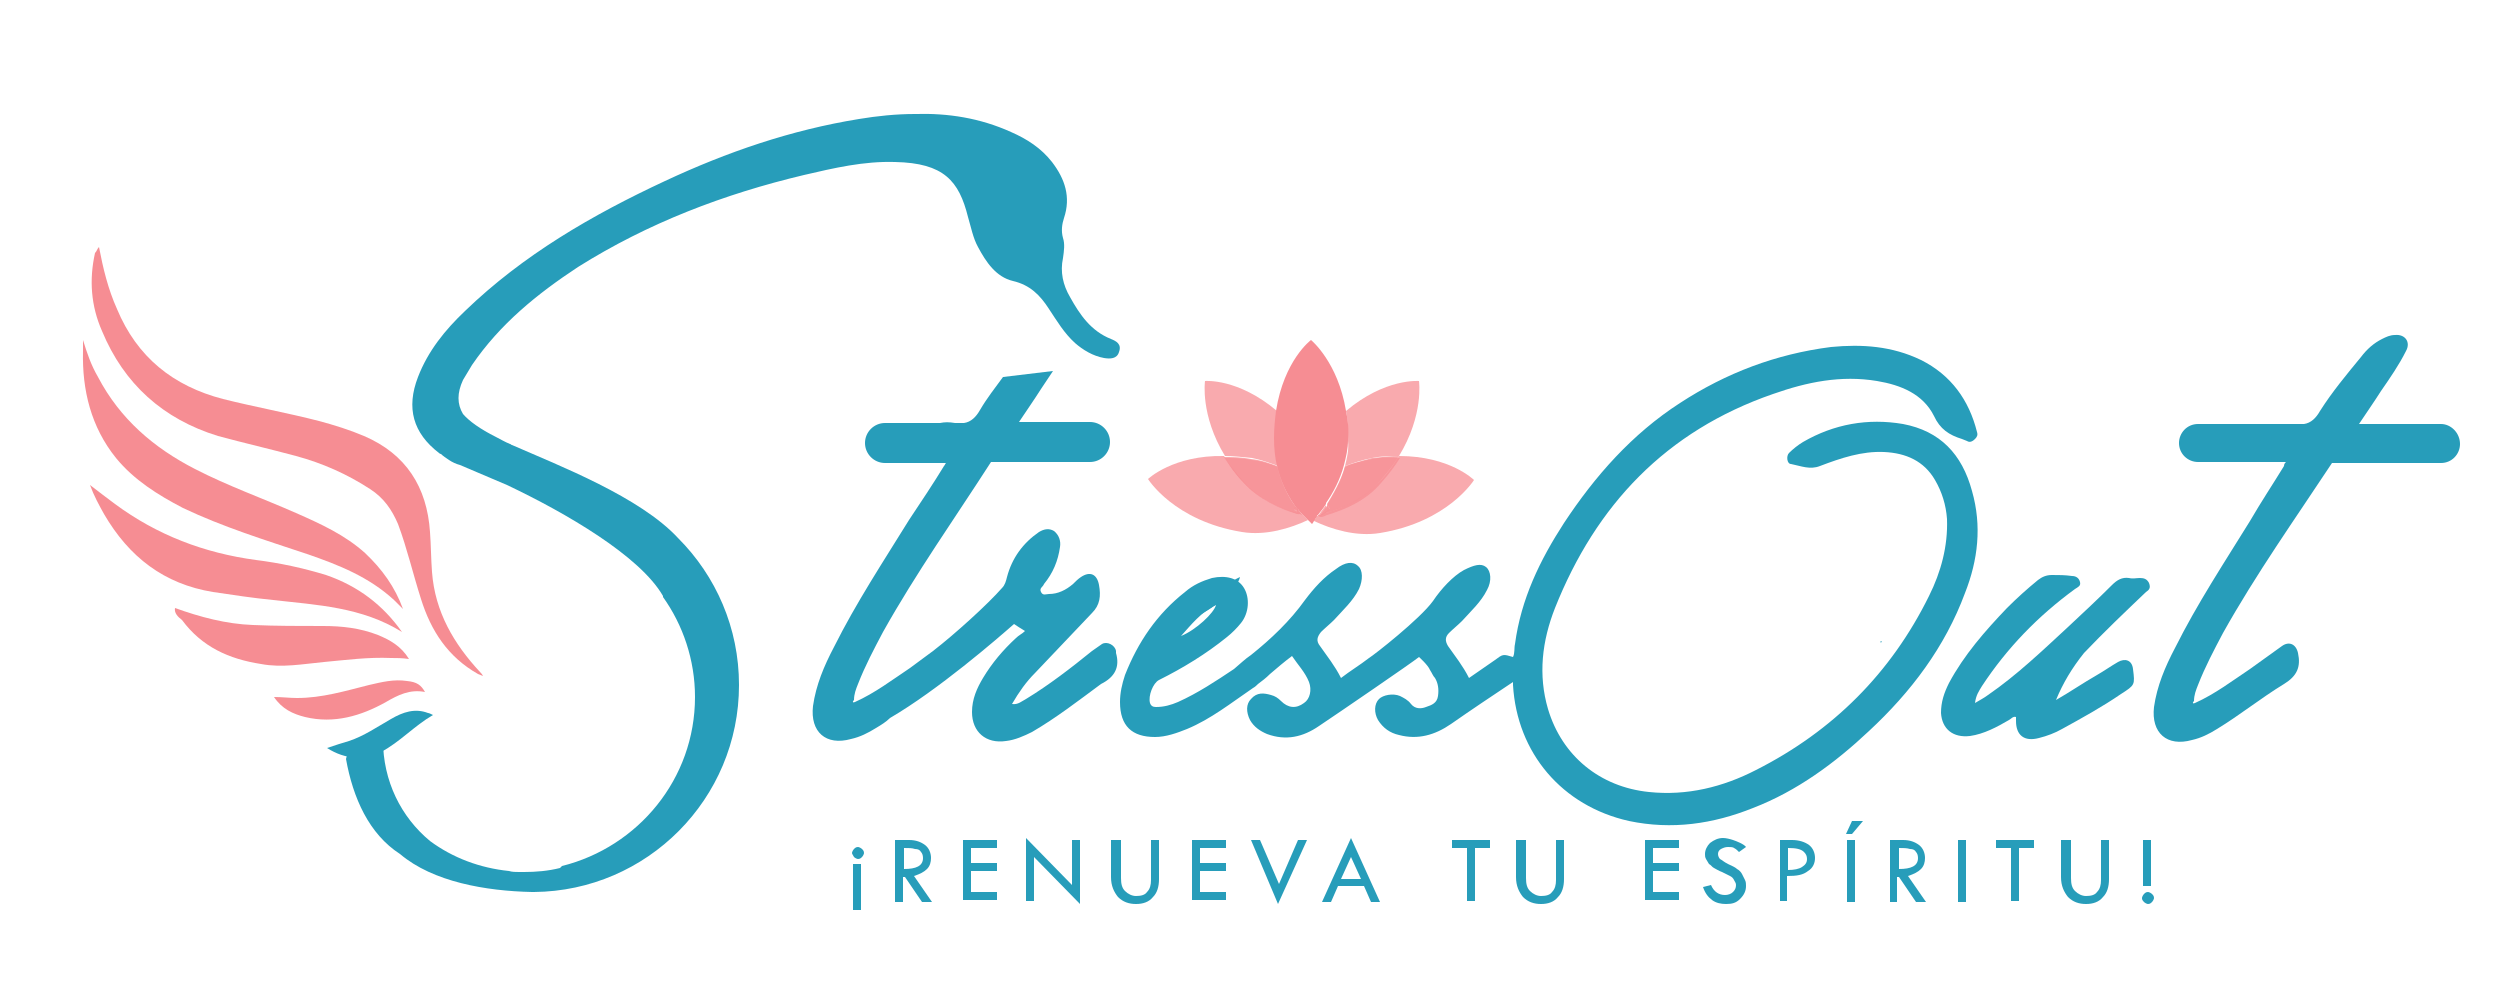 <?xml version="1.0" encoding="utf-8"?>
<!-- Generator: Adobe Illustrator 21.0.0, SVG Export Plug-In . SVG Version: 6.00 Build 0)  -->
<svg version="1.1" id="Layer_1" xmlns="http://www.w3.org/2000/svg" xmlns:xlink="http://www.w3.org/1999/xlink" x="0px" y="0px"
	 viewBox="0 0 250 100" style="enable-background:new 0 0 250 100;" xml:space="preserve">
<style type="text/css">
	.st0{fill:#FFFFFF;}
	.st1{fill:#279DBA;}
	.st2{fill:#F68D93;}
	.st3{opacity:0.75;fill:#E721ED;}
	.st4{opacity:0.75;fill:#F68D93;}
</style>
<rect class="st0" width="250" height="100"/>
<g>
	<path class="st1" d="M85.2,85.3c0-0.1,0.1-0.3,0.2-0.4c0.1-0.1,0.2-0.2,0.4-0.2c0.1,0,0.3,0.1,0.4,0.2c0.1,0.1,0.2,0.2,0.2,0.4
		c0,0.1-0.1,0.3-0.2,0.4c-0.1,0.1-0.2,0.2-0.4,0.2c-0.1,0-0.3-0.1-0.4-0.2C85.3,85.5,85.2,85.4,85.2,85.3z M85.3,86.4h0.8V91h-0.8
		V86.4z"/>
	<path class="st1" d="M89.6,84h1.3c0.7,0,1.2,0.2,1.6,0.5c0.4,0.3,0.6,0.8,0.6,1.3c0,0.4-0.1,0.8-0.4,1.1c-0.3,0.3-0.7,0.5-1.3,0.7
		l1.8,2.6h-1l-1.7-2.5h-0.2v2.5h-0.8V84z M90.4,84.8v2.1c1.2,0,1.9-0.3,1.9-1.1c0-0.3-0.1-0.5-0.2-0.6c-0.1-0.2-0.3-0.3-0.6-0.3
		C91.2,84.8,90.9,84.8,90.4,84.8z"/>
	<path class="st1" d="M96.3,84h3.4v0.8h-2.6v1.5h2.6v0.8h-2.6v2.1h2.6v0.8h-3.4V84z"/>
	<path class="st1" d="M102.6,83.8l4.6,4.7V84h0.8v6.4l-4.6-4.7v4.4h-0.8V83.8z"/>
	<path class="st1" d="M111.3,84h0.8v3.8c0,0.6,0.1,1,0.4,1.3c0.3,0.3,0.7,0.5,1.1,0.5c0.5,0,0.9-0.1,1.1-0.4
		c0.3-0.3,0.4-0.7,0.4-1.2V84h0.8v3.9c0,0.8-0.2,1.4-0.6,1.8c-0.4,0.5-1,0.7-1.7,0.7c-0.7,0-1.3-0.2-1.8-0.7c-0.4-0.5-0.7-1.1-0.7-2
		V84z"/>
	<path class="st1" d="M119.2,84h3.4v0.8H120v1.5h2.6v0.8H120v2.1h2.6v0.8h-3.4V84z"/>
	<path class="st1" d="M125.1,84h0.9l1.9,4.4l1.9-4.4h0.9l-2.9,6.4L125.1,84z"/>
	<path class="st1" d="M135.1,83.8l2.9,6.4h-0.9l-0.7-1.6h-2.6l-0.7,1.6h-0.9L135.1,83.8z M135.1,85.7l-1,2.2h2L135.1,85.7z"/>
	<path class="st1" d="M145.2,84h3.8v0.8h-1.5v5.3h-0.8v-5.3h-1.5V84z"/>
	<path class="st1" d="M151.8,84h0.8v3.8c0,0.6,0.1,1,0.4,1.3c0.3,0.3,0.7,0.5,1.1,0.5c0.5,0,0.9-0.1,1.1-0.4
		c0.3-0.3,0.4-0.7,0.4-1.2V84h0.8v3.9c0,0.8-0.2,1.4-0.6,1.8c-0.4,0.5-1,0.7-1.7,0.7c-0.7,0-1.3-0.2-1.8-0.7c-0.4-0.5-0.7-1.1-0.7-2
		V84z"/>
	<path class="st1" d="M164.5,84h3.4v0.8h-2.6v1.5h2.6v0.8h-2.6v2.1h2.6v0.8h-3.4V84z"/>
	<path class="st1" d="M174.6,84.7l-0.7,0.5c-0.2-0.2-0.3-0.3-0.5-0.4c-0.1-0.1-0.4-0.1-0.6-0.1c-0.3,0-0.5,0.1-0.7,0.2
		c-0.2,0.1-0.3,0.3-0.3,0.5c0,0.2,0.1,0.4,0.2,0.5c0.2,0.1,0.4,0.3,0.8,0.5c0.4,0.2,0.7,0.3,0.9,0.5c0.2,0.1,0.4,0.3,0.5,0.5
		c0.1,0.2,0.2,0.4,0.3,0.6c0.1,0.2,0.1,0.4,0.1,0.6c0,0.5-0.2,0.9-0.6,1.3c-0.4,0.4-0.8,0.5-1.4,0.5c-0.5,0-1-0.1-1.4-0.4
		c-0.4-0.3-0.7-0.7-0.9-1.3l0.8-0.2c0.3,0.7,0.8,1,1.4,1c0.3,0,0.6-0.1,0.8-0.3c0.2-0.2,0.3-0.4,0.3-0.7c0-0.2-0.1-0.3-0.2-0.5
		c-0.1-0.2-0.2-0.3-0.4-0.4c-0.2-0.1-0.4-0.2-0.8-0.4c-0.3-0.1-0.6-0.3-0.8-0.4c-0.2-0.1-0.3-0.3-0.5-0.4c-0.1-0.2-0.2-0.3-0.3-0.5
		c-0.1-0.2-0.1-0.3-0.1-0.5c0-0.4,0.2-0.8,0.5-1.1c0.4-0.3,0.8-0.5,1.3-0.5c0.3,0,0.7,0.1,1,0.2S174.4,84.4,174.6,84.7z"/>
	<path class="st1" d="M178,84h1.2c0.7,0,1.3,0.2,1.7,0.5s0.6,0.8,0.6,1.3c0,0.5-0.2,1-0.7,1.3c-0.5,0.4-1.1,0.5-2.1,0.5v2.5H178V84z
		 M178.8,84.8v2.2c0.6,0,1.1-0.1,1.4-0.3c0.3-0.2,0.5-0.4,0.5-0.8c0-0.3-0.1-0.5-0.3-0.7C180.1,84.9,179.6,84.8,178.8,84.8z"/>
	<path class="st1" d="M184.6,83.4l0.6-1.3h1.1l-1.1,1.3H184.6z M184.7,84h0.8v6.2h-0.8V84z"/>
	<path class="st1" d="M189,84h1.3c0.7,0,1.2,0.2,1.6,0.5c0.4,0.3,0.6,0.8,0.6,1.3c0,0.4-0.1,0.8-0.4,1.1c-0.3,0.3-0.7,0.5-1.3,0.7
		l1.8,2.6h-1l-1.7-2.5h-0.2v2.5H189V84z M189.9,84.8v2.1c1.2,0,1.9-0.3,1.9-1.1c0-0.3-0.1-0.5-0.2-0.6c-0.1-0.2-0.3-0.3-0.6-0.3
		C190.7,84.8,190.3,84.8,189.9,84.8z"/>
	<path class="st1" d="M195.8,84h0.8v6.2h-0.8V84z"/>
	<path class="st1" d="M199.6,84h3.8v0.8h-1.5v5.3h-0.8v-5.3h-1.5V84z"/>
	<path class="st1" d="M206.3,84h0.8v3.8c0,0.6,0.1,1,0.4,1.3c0.3,0.3,0.7,0.5,1.1,0.5c0.5,0,0.9-0.1,1.1-0.4
		c0.3-0.3,0.4-0.7,0.4-1.2V84h0.8v3.9c0,0.8-0.2,1.4-0.6,1.8c-0.4,0.5-1,0.7-1.7,0.7c-0.7,0-1.3-0.2-1.8-0.7c-0.4-0.5-0.7-1.1-0.7-2
		V84z"/>
	<path class="st1" d="M214.2,89.8c0-0.1,0.1-0.3,0.2-0.4c0.1-0.1,0.2-0.2,0.4-0.2c0.1,0,0.3,0.1,0.4,0.2c0.1,0.1,0.2,0.2,0.2,0.4
		c0,0.1-0.1,0.3-0.2,0.4c-0.1,0.1-0.2,0.2-0.4,0.2c-0.1,0-0.3-0.1-0.4-0.2C214.2,90,214.2,89.9,214.2,89.8z M214.3,84h0.8v4.6h-0.8
		V84z"/>
</g>
<path class="st1" d="M244.1,42.4h-4c0,0-0.1,0-0.1,0c-1.3,0-2.6,0-4.1,0c0.8-1.2,1.5-2.2,2.2-3.3c0.9-1.3,1.8-2.6,2.5-4
	c0.5-0.9-0.1-1.7-1.1-1.6c-0.5,0-0.9,0.2-1.3,0.4c-0.8,0.4-1.5,1-2.1,1.8c-1.4,1.7-2.9,3.5-4.1,5.4c-0.4,0.7-0.9,1.2-1.6,1.3h-0.8
	c0,0-0.1,0-0.1,0c-0.1,0-0.2,0-0.4,0h-9.3c-1.1,0-1.9,0.9-1.9,1.9c0,1.1,0.9,1.9,1.9,1.9h8.8c-0.1,0.1-0.2,0.2-0.2,0.4
	c-1.1,1.8-2.3,3.6-3.4,5.5c-2.6,4.2-5.3,8.3-7.5,12.7c-1,1.9-1.8,3.8-2.1,5.9c-0.3,2.6,1.3,4,3.8,3.3c0.9-0.2,1.7-0.6,2.5-1.1
	c2.3-1.4,4.4-3.1,6.7-4.5c1.3-0.8,1.7-1.7,1.4-3.1c-0.2-0.9-0.9-1.2-1.6-0.7c-1.1,0.8-2.1,1.5-3.2,2.3c-1.8,1.2-3.5,2.5-5.5,3.4
	c-0.2,0.1-0.3,0-0.1-0.2c0-0.6,0.2-1.1,0.4-1.6c0.7-1.8,1.6-3.5,2.5-5.2c3.3-5.9,7.2-11.4,10.9-17h10.9c1.1,0,1.9-0.9,1.9-1.9
	C246,43.3,245.1,42.4,244.1,42.4z"/>
<path class="st1" d="M205.6,70c1.4-0.8,2.7-1.7,4.1-2.5c0.7-0.4,1.4-0.9,2.1-1.3c0.7-0.4,1.4-0.2,1.5,0.7c0.2,1.6,0.2,1.6-1.2,2.5
	c-1.9,1.3-3.9,2.4-5.9,3.5c-0.7,0.4-1.5,0.7-2.3,0.9c-1.5,0.4-2.3-0.3-2.3-1.7c0-0.1,0-0.2,0-0.4c-0.3-0.1-0.5,0.2-0.7,0.3
	c-1.2,0.7-2.5,1.4-3.9,1.6c-1.7,0.2-2.8-0.7-2.9-2.3c0-1.1,0.3-2,0.8-3c1.5-2.8,3.6-5.2,5.8-7.5c1-1,2-1.9,3.1-2.8
	c0.4-0.3,0.8-0.5,1.4-0.5c0.7,0,1.3,0,2,0.1c0.4,0,0.7,0.2,0.8,0.6c0.1,0.4-0.2,0.5-0.5,0.7c-3.7,2.7-6.8,5.9-9.3,9.7
	c-0.3,0.5-0.6,0.9-0.7,1.7c0.5-0.3,0.9-0.5,1.3-0.8c2.9-2,5.4-4.4,8-6.8c1.5-1.4,3-2.8,4.4-4.2c0.5-0.5,1-0.8,1.7-0.7
	c0.4,0.1,0.7,0,1.1,0c0.4,0,0.7,0.1,0.9,0.5c0.2,0.5,0,0.7-0.3,0.9c-2.1,2-4.2,4-6.2,6.1C207.2,66.8,206.3,68.3,205.6,70z"/>
<path class="st2" d="M9.9,24.7c0.4,2.1,0.9,4.2,1.8,6.2c2,4.8,5.6,7.7,10.6,9c3.2,0.8,6.5,1.4,9.6,2.2c1.5,0.4,3.1,0.9,4.5,1.5
	c4.2,1.8,6.3,5.1,6.6,9.6c0.1,1.3,0.1,2.7,0.2,4c0.3,4,2.2,7.2,4.8,10c0.1,0.1,0.2,0.2,0.3,0.4c-0.2-0.1-0.3-0.1-0.5-0.2
	c-3-1.7-4.7-4.3-5.7-7.5c-0.8-2.5-1.4-5.1-2.3-7.5c-0.6-1.4-1.4-2.6-2.8-3.5c-2.3-1.5-4.8-2.6-7.4-3.3c-2.6-0.7-5.2-1.3-7.8-2
	c-5.5-1.7-9.4-5.2-11.6-10.5c-1.1-2.5-1.3-5.1-0.7-7.8C9.7,25.1,9.7,24.9,9.9,24.7z"/>
<path class="st2" d="M8.3,34c0.4,1.3,0.8,2.5,1.5,3.7c2.2,4.2,5.6,7.1,9.7,9.2c3.3,1.7,6.7,2.9,10.1,4.4c2.5,1.1,4.9,2.2,6.9,4
	c1.7,1.6,3,3.4,3.8,5.6c-0.3-0.3-0.6-0.6-0.9-0.9c-2.5-2.3-5.5-3.5-8.7-4.6c-4.2-1.4-8.4-2.7-12.4-4.6c-2.5-1.3-4.9-2.8-6.7-5
	C9.1,42.7,8.2,39,8.3,35.1C8.3,34.7,8.3,34.4,8.3,34z"/>
<path class="st2" d="M40.2,63.2c-4-2.5-8.5-2.7-12.9-3.2c-2-0.2-4-0.5-6-0.8c-4.9-0.8-8.4-3.5-10.9-7.8c-0.5-0.9-1-1.8-1.4-2.9
	c0.9,0.7,1.7,1.3,2.5,1.9c4.2,3.1,8.9,4.9,14.1,5.6c2.4,0.3,4.7,0.8,7,1.5C35.8,58.6,38.3,60.5,40.2,63.2z"/>
<path class="st2" d="M17.5,60.8c2.5,0.9,5.1,1.6,7.8,1.7c2.3,0.1,4.6,0.1,7,0.1c1.9,0,3.7,0.2,5.5,0.9c1.2,0.5,2.3,1.1,3.1,2.4
	c-0.7-0.1-1.2-0.1-1.8-0.1c-2.3-0.1-4.5,0.2-6.7,0.4c-2.1,0.2-4.2,0.6-6.3,0.2c-3.2-0.5-5.9-1.7-7.9-4.4
	C17.8,61.7,17.4,61.3,17.5,60.8L17.5,60.8z"/>
<path class="st2" d="M42.5,69.2c-1.5-0.3-2.7,0.3-3.9,1c-2.5,1.4-5.2,2.2-8.1,1.5c-1.2-0.3-2.3-0.8-3.1-2c0.8,0,1.6,0.1,2.3,0.1
	c2.5,0,4.8-0.7,7.2-1.3c1.3-0.3,2.5-0.6,3.8-0.4C41.7,68.2,42.1,68.5,42.5,69.2z"/>
<path class="st1" d="M32.7,74.8c0.9-0.3,1.5-0.5,2.2-0.7c1.5-0.5,2.8-1.4,4.2-2.2c1.2-0.7,2.4-1.1,3.7-0.6c0.1,0,0.3,0.1,0.5,0.2
	c-1.9,1.1-3.3,2.7-5.2,3.7C36.4,76,34.6,76,32.7,74.8z"/>
<path class="st0" d="M69.2,63.6c-0.2,0.1-0.2,0-0.1-0.1C69.1,63.5,69.1,63.5,69.2,63.6z"/>
<path class="st1" d="M188.2,64.2c-0.2,0.1-0.2,0-0.1-0.1C188.1,64.1,188.1,64.1,188.2,64.2z"/>
<path class="st1" d="M124,57.7c-1.9,0.9-3.1,2.4-4.3,3.9C121.5,60.8,123.8,58.8,124,57.7z"/>
<path class="st1" d="M190.3,42.4c-3.5-0.6-6.9,0-10,1.8c-0.5,0.3-1,0.7-1.4,1.1c-0.3,0.3-0.2,1.1,0.2,1.1c1,0.2,1.9,0.6,2.9,0.2
	c2.1-0.8,4.2-1.5,6.4-1.4c2.2,0.1,4,0.9,5.1,2.8c0.7,1.2,1.1,2.5,1.2,3.9c0.1,2.7-0.6,5.3-1.8,7.7c-3.8,7.7-9.6,13.5-17.3,17.4
	c-3.3,1.7-6.9,2.6-10.7,2.2c-4.9-0.5-8.7-3.6-10.1-8.3c-1-3.4-0.6-6.8,0.7-10.1c4.1-10.3,11.1-17.7,21.8-21.4
	c3.4-1.2,6.8-1.9,10.4-1.3c2.4,0.4,4.6,1.3,5.7,3.5c0.6,1.3,1.5,1.9,2.8,2.3c0.2,0.1,0.3,0.1,0.5,0.2c0.3,0.2,0.6,0,0.8-0.2
	c0.2-0.2,0.3-0.4,0.2-0.7c-0.8-3.2-2.6-5.7-5.6-7.2c-2.9-1.4-5.9-1.6-9-1.3c-5.5,0.7-10.5,2.6-15.1,5.6c-4.8,3.1-8.5,7.3-11.6,12
	c-2.4,3.7-4.3,7.6-4.9,12.1c-0.1,0.4,0,0.9-0.2,1.3c-1-0.3-1-0.3-1.8,0.3c-0.9,0.6-1.7,1.2-2.6,1.8c-0.6-1.2-1.4-2.2-2.1-3.2
	c-0.3-0.5-0.3-0.9,0.1-1.3c0.4-0.4,0.9-0.8,1.3-1.2c0.9-1,1.9-1.9,2.5-3.1c0.5-0.9,0.4-1.9-0.1-2.3c-0.5-0.4-1.2-0.2-2.2,0.3
	c-1.1,0.6-2.3,1.9-3.1,3.1c-1.3,1.8-5.9,5.4-6.4,5.7c-0.9,0.7-1.9,1.3-2.8,2c-0.6-1.2-1.4-2.2-2.1-3.2c-0.4-0.5-0.3-0.9,0.1-1.4
	c0.4-0.4,0.9-0.8,1.3-1.2c0.9-1,1.9-1.9,2.5-3.1c0.4-0.9,0.4-1.9-0.1-2.3c-0.5-0.5-1.3-0.4-2.2,0.3c-1.2,0.8-2.2,1.9-3.1,3.1
	c-1.5,2.1-3.4,3.9-5.4,5.5c-0.6,0.4-1.1,0.9-1.7,1.4c0,0,0,0,0,0c-1.8,1.2-3.6,2.4-5.6,3.3c-0.7,0.3-1.4,0.5-2.2,0.5
	c-0.3,0-0.5-0.1-0.6-0.4c-0.2-0.7,0.3-2,0.9-2.3c2.4-1.2,4.7-2.6,6.8-4.3c0.5-0.4,1-0.9,1.4-1.4c0.8-1,0.9-2.5,0.3-3.5
	c-0.6-1-1.8-1.3-3.2-1c-1,0.3-1.9,0.7-2.7,1.4c-2.8,2.2-4.7,5-6,8.3c-0.3,0.9-0.5,1.8-0.5,2.7c0,2.4,1.2,3.5,3.5,3.5
	c1.1,0,2.2-0.4,3.2-0.8c2.4-1,4.4-2.6,6.6-4.1c0.2-0.1,0.4-0.3,0.5-0.4c0.4-0.3,0.8-0.6,1.2-1c0.7-0.6,1.4-1.2,2.2-1.8
	c0.6,0.9,1.3,1.6,1.7,2.6c0.3,0.8,0.1,1.7-0.5,2.1c-0.8,0.6-1.6,0.5-2.3-0.2c-0.3-0.3-0.6-0.5-1-0.6c-0.7-0.2-1.4-0.3-2,0.4
	c-0.5,0.5-0.5,1.3-0.1,2.1c0.4,0.7,1,1.1,1.7,1.4c1.9,0.7,3.6,0.3,5.2-0.8c1.8-1.2,9.4-6.4,10-6.9c0,0,0.9,0.8,1.1,1.3
	c0.2,0.3,0.3,0.6,0.5,0.8c0.3,0.5,0.4,1.1,0.3,1.8c-0.1,0.7-0.6,0.9-1.2,1.1c-0.5,0.2-1.1,0.2-1.5-0.3c-0.3-0.4-0.7-0.6-1.1-0.8
	c-0.7-0.3-1.7-0.1-2.1,0.3c-0.5,0.5-0.5,1.4-0.1,2.1c0.5,0.8,1.2,1.3,2.1,1.5c1.9,0.5,3.6,0,5.2-1.1c2-1.4,4.1-2.8,6.2-4.2
	c0,0.2,0,0.2,0,0.3c0.4,6.8,4.9,12.1,11.6,13.6c4.3,0.9,8.4,0.3,12.4-1.3c4.4-1.7,8.2-4.5,11.6-7.7c4.2-3.9,7.6-8.4,9.6-13.8
	c1.3-3.3,1.7-6.7,0.7-10.2C196.2,45.4,194,43.1,190.3,42.4z M121.6,60.5c-0.2,0.8-2,2.5-3.5,3.1C119.1,62.5,120.1,61.2,121.6,60.5z"
	/>
<path class="st3" d="M97.6,14.5c-0.1,0.2-0.2,0.3-0.2,0.3s0.1,0.1,0.3,0.2c0-0.1,0-0.2,0-0.3C97.7,14.6,97.7,14.6,97.6,14.5z"/>
<path class="st3" d="M100.1,15c0.2-0.1,0.3-0.2,0.3-0.2s-0.1-0.2-0.3-0.4c0,0,0,0,0,0.1C100.1,14.6,100.1,14.8,100.1,15z"/>
<path class="st3" d="M99.6,15.2c0.1,0,0.3-0.1,0.5-0.1c0,0,0-0.1,0-0.1C99.9,15,99.8,15.1,99.6,15.2z"/>
<path class="st3" d="M98.2,15.2C98,15.1,97.9,15,97.8,15c0,0.1,0,0.1,0,0.2C97.9,15.2,98.1,15.2,98.2,15.2
	C98.2,15.2,98.2,15.2,98.2,15.2z"/>
<path class="st3" d="M97.8,14.7c0,0.1,0,0.2,0,0.3c0.1,0.1,0.3,0.2,0.4,0.3C98.1,15.1,97.9,14.9,97.8,14.7z"/>
<path class="st3" d="M100.1,14.4c-0.2,0.3-0.4,0.6-0.6,0.9c0,0,0.1,0,0.1,0c0.2-0.1,0.4-0.2,0.5-0.3
	C100.1,14.8,100.1,14.6,100.1,14.4z"/>
<path class="st1" d="M111.1,33.9c-2-0.8-3.1-2.4-4.1-4.2c-0.7-1.2-1-2.5-0.7-3.9c0.1-0.7,0.2-1.4,0-2c-0.2-0.7-0.1-1.4,0.1-2
	c0.7-2.1,0.1-3.9-1.2-5.6c-1.1-1.4-2.5-2.3-4.1-3c-3.1-1.4-6.3-1.9-9.6-1.8c-1.9,0-3.8,0.2-5.6,0.5c-6.8,1.1-13.2,3.3-19.4,6.2
	c-7.3,3.4-14.2,7.4-20,13c-2,1.9-3.7,4-4.7,6.6c-1.2,3.1-0.5,5.6,2.1,7.6c0,0,0.1,0.1,0.2,0.1c0.2,0.2,0.5,0.4,0.8,0.6
	c0.3,0.2,0.7,0.4,1.1,0.5l0,0l4.7,2c5.9,2.8,13.3,7.1,15.6,11.1c0,0,0,0,0,0.1c2,2.8,3.2,6.3,3.2,10c0,8.2-5.7,15-13.3,16.9
	c-0.1,0.1-0.2,0.2-0.2,0.2c-1.2,0.3-2.4,0.4-3.6,0.4c-0.2,0-0.3,0-0.5,0c-0.3,0-0.7,0-1-0.1c-2.9-0.3-5.6-1.3-7.9-3
	c-2.9-2.4-4.7-6-4.7-10.1c0-0.1,0-0.2,0-0.2l-3.4,1c-0.1,0.3-0.2,0.7-0.3,1.1c0.7,3.9,2.3,7.5,5.4,9.5c3.3,2.8,8.6,3.7,13.2,3.8
	c0,0,0,0,0,0c0,0,0,0,0,0c0,0,0.1,0,0.1,0c0,0,0.1,0,0.1,0c0,0,0,0,0,0c11.3-0.1,20.5-9.3,20.5-20.7c0-5.7-2.3-10.9-6.1-14.7
	c0,0,0,0,0,0C64,49.7,56,46.6,51.2,44.5l0,0c-0.1,0-0.1-0.1-0.2-0.1c-0.5-0.2-1-0.5-1.4-0.7c-1.6-0.8-2.7-1.6-3.3-2.3
	c-0.6-1-0.6-2.1,0-3.4c0.3-0.5,0.6-1,0.9-1.5c2.8-4.1,6.5-7.1,10.6-9.8c7-4.4,14.6-7.3,22.6-9.2c3-0.7,6-1.4,9.1-1.3
	c4.9,0.1,6.4,1.9,7.3,5.5c0.3,1,0.5,2.1,1,3c0.8,1.5,1.8,3,3.5,3.4c1.7,0.4,2.7,1.4,3.6,2.8c0.8,1.2,1.5,2.4,2.6,3.4
	c0.8,0.7,1.8,1.3,2.9,1.5c0.6,0.1,1.3,0.1,1.5-0.6C112.2,34.4,111.6,34.1,111.1,33.9z"/>
<path class="st1" d="M111.6,65.3c0-0.1,0-0.1,0-0.2c-0.1-0.6-0.9-1-1.4-0.7c-0.3,0.2-0.7,0.5-1,0.7c-2.1,1.7-4.3,3.4-6.6,4.8
	c-0.4,0.2-0.8,0.6-1.4,0.5c0.7-1.2,1.4-2.2,2.3-3.1c1.9-2,3.8-4,5.7-6c0.8-0.8,0.9-1.7,0.7-2.8c-0.2-1.1-0.9-1.4-1.8-0.8
	c-0.3,0.2-0.5,0.4-0.8,0.7c-0.7,0.6-1.5,1-2.4,1c-0.3,0-0.6,0.2-0.8-0.2c-0.2-0.4,0.2-0.5,0.3-0.8c0.9-1.1,1.4-2.3,1.6-3.7
	c0.1-0.6-0.1-1.2-0.6-1.6c-0.5-0.3-1-0.2-1.5,0.1c-1.6,1.1-2.7,2.6-3.2,4.5c-0.1,0.4-0.2,0.8-0.5,1.1c-1.4,1.6-4.7,4.6-6.9,6.3
	c-0.8,0.6-1.5,1.1-2.3,1.7c-1.8,1.2-3.5,2.5-5.5,3.4c-0.2,0.1-0.3,0-0.1-0.2c0-0.6,0.2-1.1,0.4-1.6c0.7-1.8,1.6-3.5,2.5-5.2
	c3.3-5.9,7.2-11.4,10.8-17h9.9c1.1,0,2-0.9,2-2c0-1.1-0.9-2-2-2h-3c0,0-0.1,0-0.1,0c-1.3,0-2.6,0-4,0c0.8-1.2,1.5-2.2,2.2-3.3
	c0.4-0.6,0.8-1.2,1.2-1.8l-5,0.6c-0.8,1.1-1.6,2.1-2.3,3.3c-0.4,0.7-0.9,1.2-1.6,1.3h-0.8c0,0-0.1,0-0.1,0c-0.6-0.1-1-0.1-1.5,0
	h-5.5c-1.1,0-2,0.9-2,2c0,1.1,0.9,2,2,2h6.1c-0.1,0.1-0.1,0.2-0.2,0.3c-1.1,1.8-2.3,3.6-3.5,5.4c-2.6,4.2-5.3,8.3-7.5,12.7
	c-1,1.9-1.8,3.8-2.1,5.9c-0.3,2.6,1.3,4,3.8,3.3c0.9-0.2,1.7-0.6,2.5-1.1c0.5-0.3,1-0.6,1.4-1c4.8-2.8,10.7-7.9,12.4-9.4
	c0.3,0.2,0.6,0.4,1.1,0.7c-0.3,0.3-0.6,0.4-0.9,0.7c-1.3,1.2-2.4,2.5-3.3,4c-0.6,1-1.1,2.1-1.1,3.4c0,2,1.4,3.2,3.4,2.9
	c0.9-0.1,1.8-0.5,2.6-0.9c2.4-1.4,4.6-3.1,6.9-4.8C111.5,67.7,112,66.7,111.6,65.3z"/>
<g>
	<path class="st4" d="M127.8,46.6c-0.2-0.8-0.3-1.8-0.3-2.8c0-1,0.1-1.9,0.2-2.7c-3.9-3.3-7.2-3-7.2-3s-0.5,3.4,2,7.5
		c0.8,0,1.7,0.1,2.7,0.2C126.2,46,127,46.3,127.8,46.6z"/>
	<path class="st4" d="M129.8,51.4c0-0.1,0-0.1,0-0.2c-0.2-0.1-0.4-0.2-0.4-0.2s0.1-0.1,0.2-0.3c-0.7-0.9-1.4-2.3-1.8-4
		c-0.8-0.3-1.6-0.6-2.6-0.7c-1-0.2-1.9-0.2-2.7-0.2c0.5,0.8,1.1,1.7,1.9,2.5C125.8,49.9,128,50.8,129.8,51.4z"/>
	<path class="st4" d="M139.9,45.6c-0.5,0.8-1.1,1.7-1.9,2.5c-1.5,1.7-3.7,2.7-5.4,3.2c-0.2,0.1-0.4,0.1-0.6,0.2c-0.1,0-0.1,0-0.2,0
		c0,0,0,0.1-0.1,0.1c0,0.1-0.1,0.1-0.1,0.2c-0.1,0.1-0.2,0.2-0.2,0.3c1.7,0.8,4.2,1.6,6.6,1.2c6.8-1.1,9.4-5.3,9.4-5.3
		S145,45.6,139.9,45.6z"/>
	<path class="st4" d="M129.6,50.6c-0.1,0.2-0.2,0.3-0.2,0.3s0.1,0.1,0.4,0.2c0-0.1,0-0.2,0-0.4C129.7,50.7,129.6,50.7,129.6,50.6z"
		/>
	<path class="st4" d="M134.5,46.6c0.8-0.3,1.7-0.6,2.7-0.8c1-0.2,1.9-0.2,2.7-0.2c2.5-4.1,2-7.5,2-7.5s-3.4-0.3-7.3,3
		c0.2,0.9,0.2,1.9,0.2,3C134.9,45,134.7,45.8,134.5,46.6z"/>
	<path class="st4" d="M134.5,46.6c-0.4,1.5-1.2,2.8-1.8,3.8c0.2,0.3,0.3,0.5,0.3,0.5s-0.1,0.1-0.4,0.2c0,0.1,0,0.1,0,0.2
		c1.7-0.5,3.9-1.4,5.4-3.2c0.8-0.9,1.4-1.7,1.9-2.5c-0.8,0-1.7,0.1-2.7,0.2C136.2,46.1,135.3,46.3,134.5,46.6z"/>
	<path class="st4" d="M130.6,51.8c-0.1-0.1-0.2-0.2-0.3-0.3c-0.2,0-0.4-0.1-0.6-0.2c-1.7-0.5-3.9-1.4-5.4-3.2
		c-0.8-0.9-1.4-1.7-1.9-2.5c-5.1-0.1-7.6,2.3-7.6,2.3s2.6,4.2,9.4,5.3c2.4,0.4,4.9-0.4,6.6-1.2C130.8,52,130.7,51.9,130.6,51.8z"/>
	<path class="st4" d="M132.6,51.2c0.2-0.1,0.4-0.2,0.4-0.2s-0.1-0.2-0.3-0.5c0,0,0,0,0,0.1C132.6,50.7,132.6,51,132.6,51.2z"/>
	<path class="st4" d="M132,51.5c0.2,0,0.4-0.1,0.6-0.2c0-0.1,0-0.1,0-0.2C132.5,51.3,132.3,51.4,132,51.5z"/>
	<path class="st4" d="M130.3,51.5c-0.2-0.1-0.4-0.2-0.5-0.3c0,0.1,0,0.1,0,0.2C130,51.4,130.1,51.5,130.3,51.5
		C130.3,51.5,130.3,51.5,130.3,51.5z"/>
	<path class="st4" d="M129.7,50.8c0,0.1,0,0.3,0,0.4c0.1,0.1,0.3,0.2,0.5,0.3C130.1,51.3,129.9,51.1,129.7,50.8z"/>
	<path class="st4" d="M130.3,51.5c-0.2-0.2-0.4-0.4-0.6-0.7c-0.1-0.1-0.1-0.1-0.2-0.2c-0.7-0.9-1.4-2.3-1.8-4
		c-0.8-0.3-1.6-0.6-2.6-0.7c-1-0.2-1.9-0.2-2.7-0.2c0.5,0.8,1.1,1.7,1.9,2.5c1.5,1.7,3.7,2.7,5.4,3.2
		C130,51.4,130.1,51.5,130.3,51.5C130.3,51.5,130.3,51.5,130.3,51.5z"/>
	<path class="st4" d="M132.6,50.5c-0.3,0.4-0.6,0.8-0.8,1.1c0.1,0,0.1,0,0.2,0c0.2-0.1,0.4-0.2,0.6-0.3
		C132.6,51,132.6,50.7,132.6,50.5z"/>
	<path class="st4" d="M137.2,45.9c-1,0.2-1.9,0.4-2.7,0.8c-0.4,1.5-1.2,2.8-1.8,3.8c0,0,0,0,0,0.1c-0.3,0.4-0.6,0.8-0.8,1.1
		c0.1,0,0.1,0,0.2,0c0.2,0,0.4-0.1,0.6-0.2c1.7-0.5,3.9-1.4,5.4-3.2c0.8-0.9,1.4-1.7,1.9-2.5C139.1,45.7,138.2,45.7,137.2,45.9z"/>
	<path class="st2" d="M134.6,41.1c-0.8-4.9-3.5-7.1-3.5-7.1s-2.7,2-3.5,7.1c-0.1,0.8-0.2,1.7-0.2,2.7c0,1,0.1,2,0.3,2.8
		c0.4,1.7,1.1,3,1.8,4c0.1,0.1,0.1,0.1,0.2,0.2c0.2,0.3,0.4,0.5,0.6,0.7c0,0,0,0,0,0c0.1,0.1,0.2,0.2,0.3,0.3
		c0.1,0.1,0.2,0.2,0.3,0.3c0.2,0.2,0.3,0.3,0.3,0.3s0.1-0.1,0.2-0.3c0.1-0.1,0.1-0.2,0.2-0.3c0,0,0.1-0.1,0.1-0.2c0,0,0-0.1,0.1-0.1
		c0.2-0.3,0.5-0.6,0.8-1.1c0,0,0,0,0-0.1c0.7-1,1.4-2.3,1.8-3.8c0.2-0.8,0.4-1.6,0.4-2.5C134.9,43,134.8,42,134.6,41.1z"/>
</g>
</svg>
